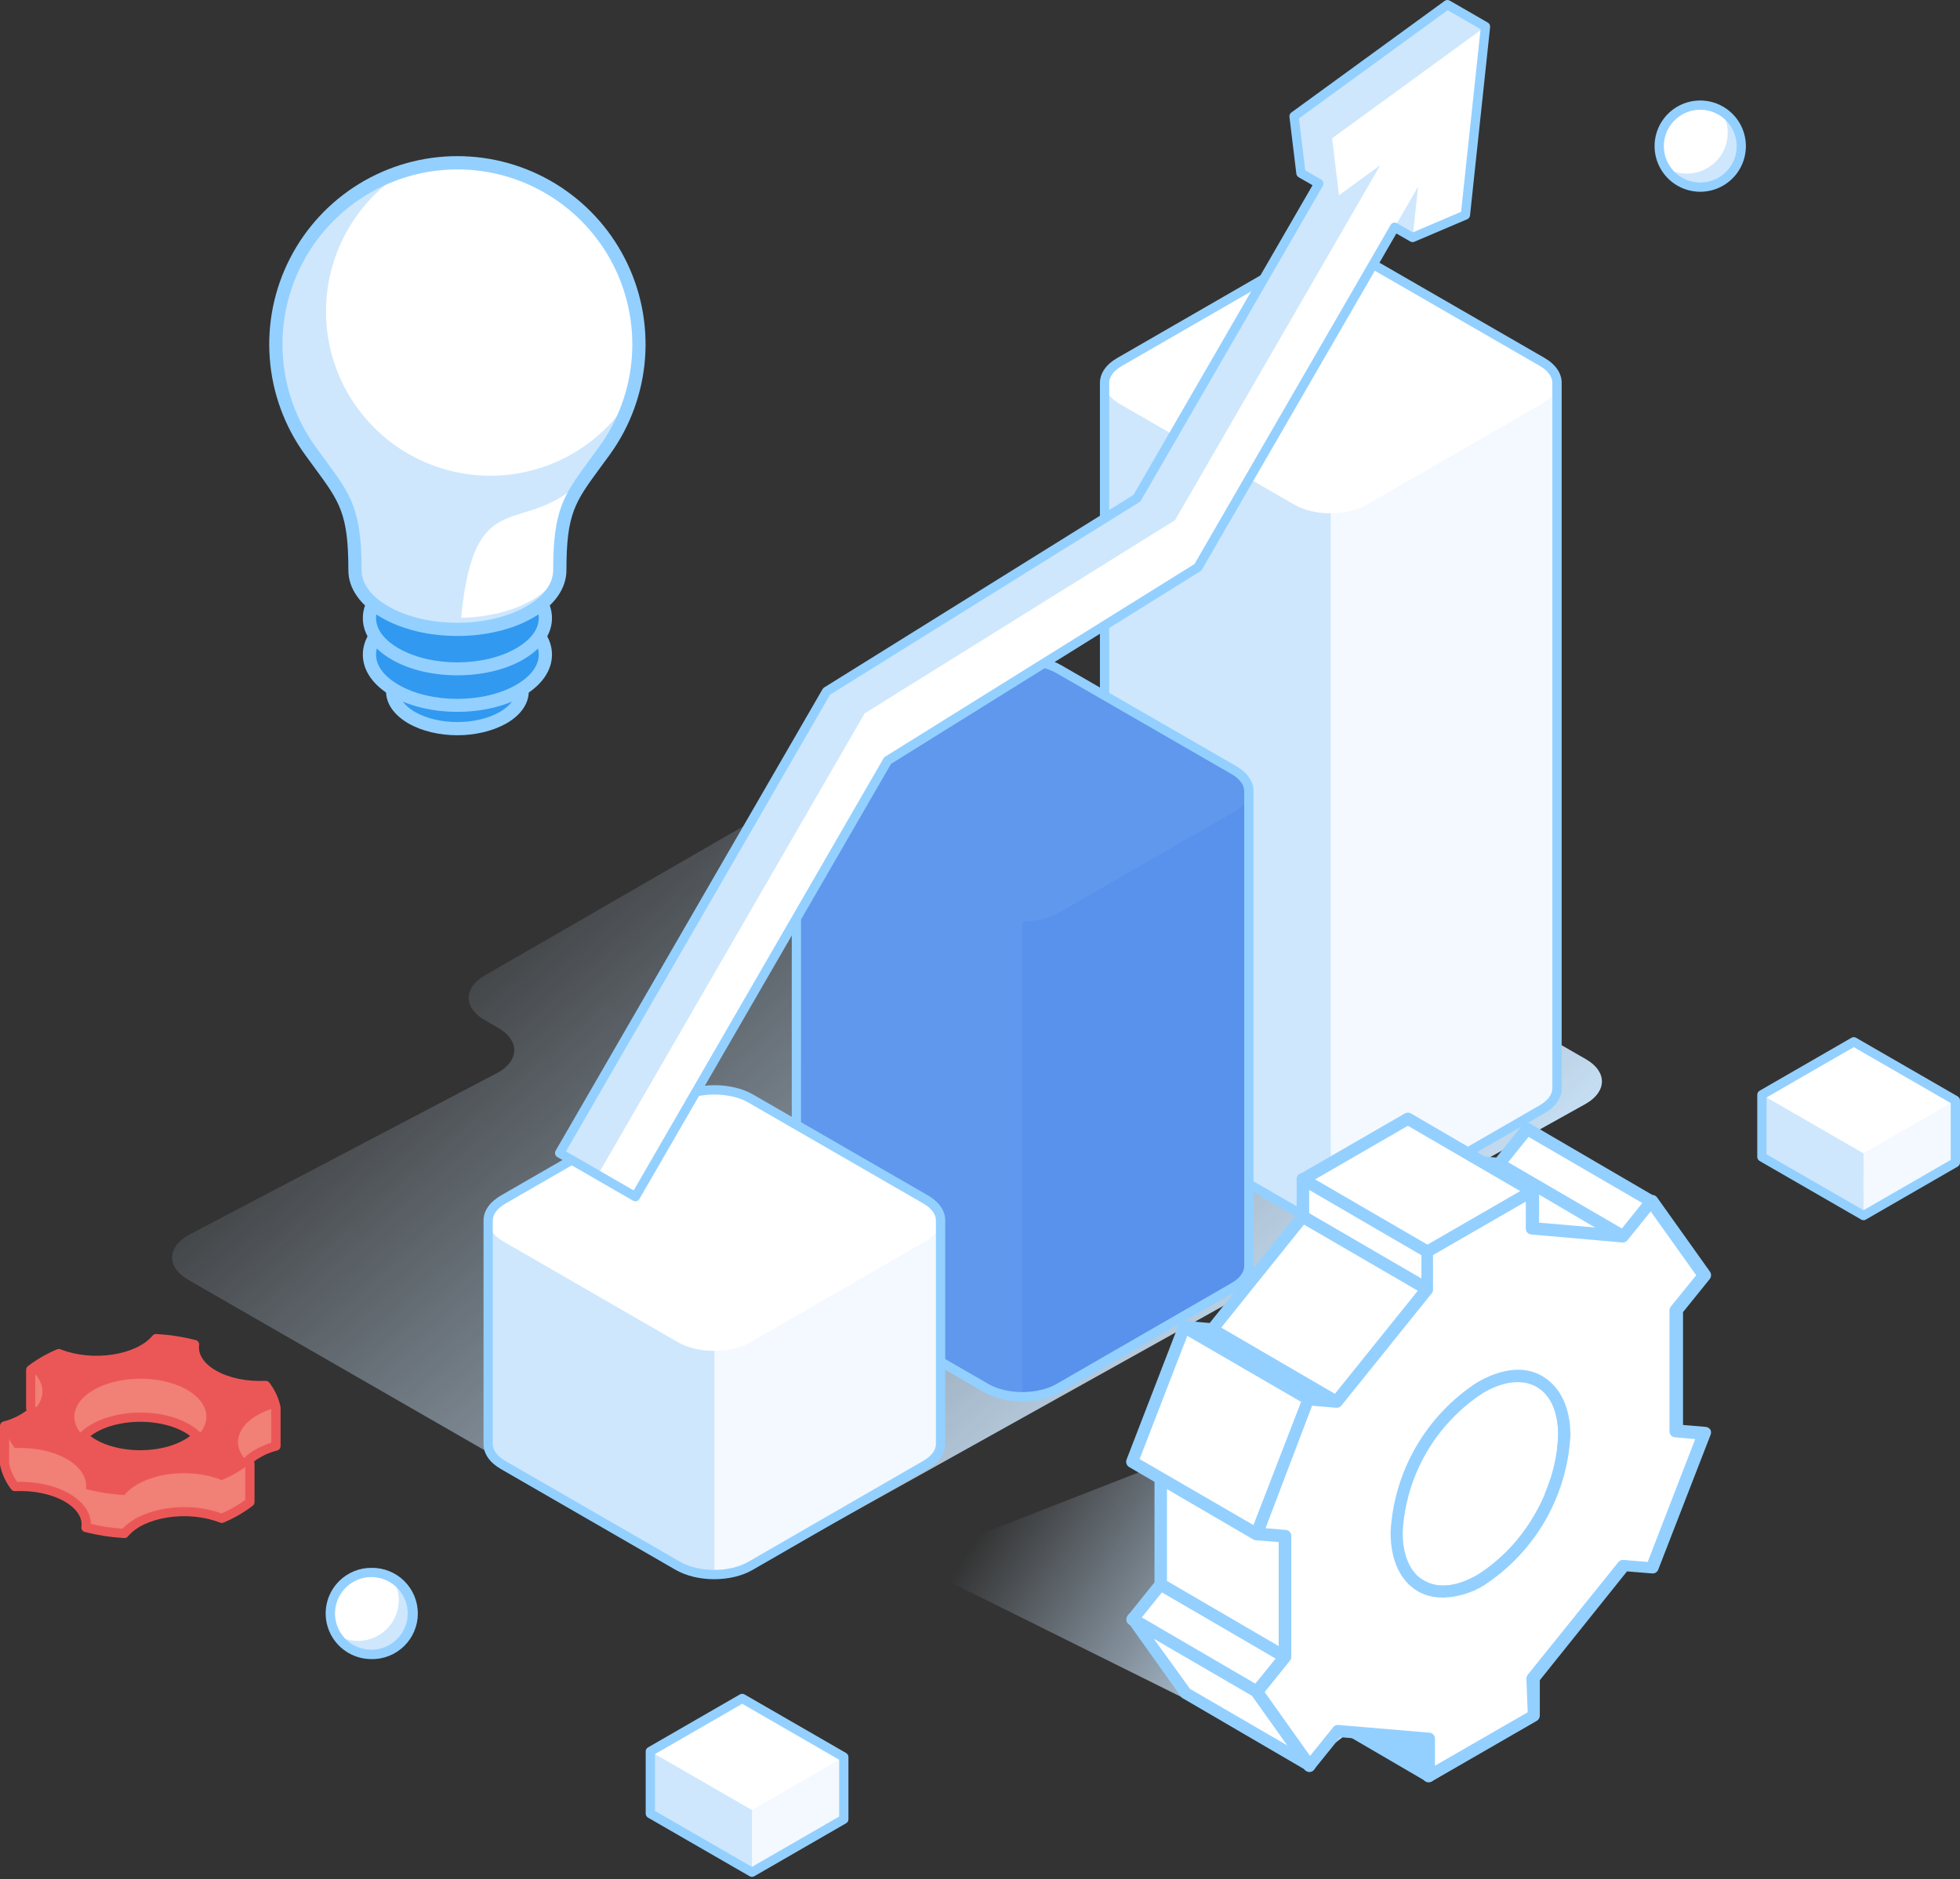 <svg width="364" height="349" viewBox="0 0 364 349" fill="none" xmlns="http://www.w3.org/2000/svg">
<rect x="0" y="0" width="364" height="349" fill="#333333" stroke="none"/>
<path d="M34.941 229.43L92.54 199.182C96.489 196.906 96.491 193.208 92.54 190.926L89.998 189.452C86.049 187.178 86.052 183.485 89.998 181.202L157.234 142.393C161.183 140.116 167.586 140.111 171.524 142.393L174.071 143.872C178.02 146.146 184.418 146.143 188.361 143.872C192.315 141.591 198.71 141.596 202.651 143.872L212.348 149.468L294.546 196.743C298.49 199.021 298.482 202.714 294.546 204.996L141.108 290.549C137.147 292.828 130.757 292.833 126.806 290.549L44.615 243.269L34.915 237.679C30.979 235.407 30.985 231.712 34.941 229.43Z" fill="url(#paint0_linear)"/>
<path d="M205.131 71.12C205.131 69.712 206.07 68.299 207.935 67.226L240.431 48.483C244.158 46.336 250.196 46.33 253.924 48.483L286.376 67.204C288.246 68.296 289.175 69.704 289.161 71.123V202.169C289.161 203.574 288.222 204.974 286.365 206.049L253.869 224.792C250.139 226.945 244.101 226.945 240.379 224.792L207.927 206.065C206.059 204.993 205.131 203.577 205.136 202.161L205.131 71.12Z" fill="white"/>
<path d="M205.166 70.899C205.06 72.378 205.964 73.881 207.924 75.011L240.376 93.732C242.247 94.823 244.691 95.347 247.141 95.339V226.402C244.683 226.402 242.247 225.873 240.376 224.8L207.924 206.074C206.057 205.001 205.128 203.585 205.134 202.169V71.12C205.134 71.046 205.166 70.967 205.166 70.899Z" fill="#CEE7FD"/>
<g opacity="0.5">
<path opacity="0.5" d="M253.866 93.727L286.362 74.984C288.214 73.917 289.142 72.528 289.159 71.12V202.166C289.159 203.572 288.219 204.971 286.362 206.046L253.866 224.79C252.007 225.859 249.574 226.397 247.141 226.399V95.339C249.574 95.337 252.007 94.796 253.866 93.727Z" fill="#CEE7FD"/>
</g>
<path d="M247.113 227.283C244.533 227.283 241.955 226.702 239.948 225.545L207.493 206.819C205.437 205.637 204.295 204.011 204.273 202.234C204.272 202.213 204.272 202.191 204.273 202.169V71.12C204.273 69.324 205.423 67.679 207.506 66.481L240.002 47.738C244.03 45.416 250.335 45.416 254.358 47.738L286.807 66.457C288.902 67.668 290.043 69.33 290.024 71.133V202.147C290.024 203.948 288.877 205.591 286.802 206.786L254.306 225.529C252.282 226.699 249.696 227.283 247.113 227.283ZM205.994 202.109V202.172C205.994 203.331 206.829 204.45 208.353 205.326L240.808 224.045C244.287 226.053 249.953 226.05 253.435 224.045L285.931 205.301C287.452 204.42 288.29 203.304 288.293 202.163V71.123C288.293 69.957 287.474 68.833 285.939 67.949L253.487 49.228C250.008 47.219 244.341 47.219 240.854 49.228L208.367 67.965C206.837 68.844 205.994 69.963 205.994 71.117V202.109Z" fill="#93D0FF"/>
<path d="M147.894 146.946C147.894 145.538 148.831 144.13 150.693 143.053L183.189 124.318C186.917 122.162 192.954 122.157 196.676 124.318L229.134 143.042C231.005 144.133 231.93 145.541 231.922 146.957V235.197C231.922 236.607 230.983 238.01 229.126 239.082L196.63 257.825C192.894 259.973 186.859 259.973 183.137 257.825L150.682 239.104C148.82 238.012 147.892 236.61 147.9 235.194L147.894 146.946Z" fill="#5F98ED"/>
<g style="mix-blend-mode:overlay" opacity="0.3">
<path d="M147.933 146.725C147.826 148.204 148.73 149.705 150.685 150.835L183.14 169.559C185.008 170.65 187.46 171.171 189.904 171.166V259.424C187.446 259.424 185.008 258.897 183.14 257.817L150.685 239.096C148.823 238.004 147.894 236.602 147.903 235.185V146.946C147.908 146.872 147.918 146.798 147.933 146.725Z" fill="#5F98ED"/>
</g>
<path opacity="0.2" d="M196.63 169.553L229.126 150.815C230.975 149.74 231.906 148.36 231.922 146.946V235.185C231.922 236.596 230.983 237.999 229.126 239.071L196.63 257.814C194.768 258.884 192.337 259.424 189.901 259.424V171.166C192.34 171.163 194.77 170.625 196.63 169.553Z" fill="#4279E8"/>
<path d="M189.877 260.3C187.296 260.3 184.718 259.719 182.709 258.562L150.254 239.843C148.222 238.667 147.086 237.063 147.042 235.311C147.04 235.269 147.04 235.227 147.042 235.186V146.946C147.042 145.156 148.195 143.511 150.27 142.308L182.766 123.57C186.791 121.245 193.094 121.24 197.116 123.57L229.574 142.291C231.663 143.5 232.804 145.159 232.791 146.963V235.177C232.791 236.989 231.633 238.632 229.563 239.816L197.067 258.559C195.046 259.719 192.46 260.3 189.877 260.3ZM148.757 235.071C148.761 235.111 148.761 235.151 148.757 235.191C148.757 236.348 149.576 237.469 151.111 238.351L183.572 257.061C187.048 259.064 192.714 259.064 196.204 257.061L228.7 238.318C230.215 237.445 231.057 236.329 231.065 235.175V146.946C231.065 145.784 230.245 144.66 228.708 143.776L196.25 125.052C192.771 123.043 187.108 123.049 183.626 125.052L151.13 143.789C149.609 144.668 148.768 145.787 148.765 146.935L148.757 235.071Z" fill="#93D0FF"/>
<path d="M90.661 226.688C90.661 225.283 91.597 223.875 93.46 222.803L125.956 204.054C129.683 201.907 135.721 201.904 139.445 204.054L171.895 222.778C173.774 223.87 174.697 225.278 174.683 226.694V268.213C174.683 269.616 173.744 271.018 171.881 272.09L139.385 290.836C135.661 292.989 129.628 292.989 125.898 290.836L93.449 272.11C91.578 271.018 90.65 269.613 90.655 268.205L90.661 226.688Z" fill="white"/>
<path d="M90.699 226.468C90.59 227.949 91.493 229.45 93.454 230.577L125.909 249.304C127.774 250.379 130.224 250.914 132.671 250.914V292.441C130.213 292.441 127.774 291.914 125.904 290.839L93.454 272.113C91.584 271.021 90.655 269.616 90.661 268.208V226.689C90.661 226.618 90.696 226.544 90.699 226.468Z" fill="#CEE7FD"/>
<g opacity="0.5">
<path opacity="0.5" d="M139.391 249.298L171.887 230.555C173.746 229.491 174.675 228.099 174.686 226.689V268.208C174.686 269.61 173.746 271.013 171.884 272.085L139.388 290.831C137.534 291.901 135.101 292.438 132.668 292.441V250.914C135.104 250.903 137.537 250.368 139.391 249.298Z" fill="#CEE7FD"/>
</g>
<path d="M132.643 293.32C130.063 293.32 127.485 292.741 125.472 291.584L93.023 272.857C90.936 271.654 89.792 270.001 89.798 268.205V226.689C89.798 224.901 90.947 223.256 93.028 222.05L125.524 203.304C129.552 200.985 135.854 200.979 139.874 203.304L172.326 222.025C174.385 223.212 175.524 224.839 175.543 226.615C175.544 226.64 175.544 226.664 175.543 226.689V268.183C175.543 269.995 174.388 271.635 172.313 272.822L139.817 291.568C137.812 292.738 135.226 293.32 132.643 293.32ZM132.706 203.293C130.415 203.293 128.124 203.795 126.379 204.799L93.883 223.548C92.354 224.427 91.513 225.543 91.513 226.689V268.208C91.513 269.365 92.348 270.484 93.877 271.365L126.324 290.092C129.809 292.097 135.475 292.094 138.954 290.092L171.45 271.346C172.971 270.467 173.812 269.354 173.817 268.208V226.773C173.817 226.746 173.817 226.719 173.817 226.691C173.817 225.534 172.998 224.41 171.461 223.529L139.011 204.805C137.272 203.792 134.989 203.307 132.706 203.307V203.293Z" fill="#93D0FF"/>
<path d="M117.998 222.271L164.836 141.265L222.474 105.364L259.006 42.191L262.337 44.109L272.146 39.929L275.876 4.95L268.806 0.871L240.325 21.598L241.608 32.171L244.937 34.087L211.149 92.523L153.509 128.422L103.932 214.159L117.998 222.271Z" fill="white"/>
<path d="M111.016 218.235L103.946 214.159L153.522 128.422L211.149 92.523L244.937 34.087L241.608 32.176L240.325 21.603L268.806 0.865L275.876 4.944L247.392 25.682L248.675 36.256L256.343 30.673L218.216 96.616L160.576 132.501L111.016 218.235ZM222.487 105.364L259.019 42.191L262.351 44.101L263.353 34.687L222.487 105.364Z" fill="#CEE7FD"/>
<path d="M117.998 223.133C117.847 223.133 117.699 223.092 117.569 223.016L103.501 214.906C103.303 214.791 103.159 214.603 103.099 214.382C103.07 214.273 103.062 214.16 103.077 214.048C103.092 213.936 103.129 213.828 103.187 213.73L152.761 127.996C152.833 127.874 152.933 127.772 153.053 127.696L210.51 91.912L243.76 34.403L241.177 32.916C241.061 32.849 240.962 32.757 240.888 32.646C240.814 32.534 240.767 32.407 240.751 32.275L239.47 21.701C239.452 21.549 239.474 21.395 239.535 21.255C239.596 21.114 239.693 20.992 239.817 20.902L268.298 0.164C268.434 0.066 268.594 0.01 268.761 0.001C268.928 -0.008 269.093 0.032 269.238 0.115L276.308 4.194C276.452 4.277 276.569 4.4 276.645 4.548C276.72 4.697 276.751 4.864 276.734 5.029L273.004 40.019C272.987 40.171 272.931 40.316 272.839 40.44C272.748 40.563 272.626 40.66 272.485 40.72L262.676 44.9C262.553 44.953 262.42 44.976 262.287 44.968C262.153 44.96 262.024 44.921 261.909 44.854L259.323 43.367L223.219 105.796C223.148 105.918 223.047 106.021 222.927 106.096L165.475 141.882L118.746 222.702C118.67 222.833 118.561 222.942 118.43 223.017C118.299 223.093 118.15 223.133 117.998 223.133ZM105.109 213.856L117.684 221.106L164.09 140.845C164.16 140.723 164.26 140.619 164.38 140.545L221.835 104.759L258.26 41.77C258.374 41.573 258.562 41.43 258.782 41.371C259.003 41.312 259.237 41.343 259.434 41.457L262.395 43.159L271.343 39.339L274.962 5.422L268.853 1.897L241.234 21.996L242.403 31.639L245.36 33.342C245.558 33.457 245.702 33.645 245.762 33.865C245.791 33.975 245.798 34.088 245.783 34.2C245.768 34.312 245.731 34.42 245.674 34.518L211.895 92.954C211.824 93.076 211.725 93.18 211.605 93.255L154.145 129.038L105.109 213.856Z" fill="#93D0FF"/>
<path d="M51.245 261.466C50.926 259.967 50.273 258.558 49.334 257.346C45.868 257.51 42.316 256.83 39.67 255.308C37.023 253.785 35.847 251.73 36.12 249.736C34.997 249.463 33.845 249.19 32.63 249.021C31.415 248.852 30.188 248.712 28.979 248.633C27.488 250.442 24.686 251.878 21.06 252.453C17.433 253.029 13.774 252.573 10.918 251.438C9.053 252.213 7.295 253.222 5.685 254.44V261.584C5.863 261.731 6.013 261.881 6.169 262.036C4.902 263.281 3.034 264.258 0.838 264.861V272.004C1.162 273.501 1.815 274.906 2.75 276.119C6.212 275.958 9.771 276.635 12.422 278.16C15.074 279.685 16.245 281.735 15.956 283.732C17.084 284.005 18.239 284.259 19.454 284.447C20.669 284.635 21.887 284.75 23.099 284.834C24.59 283.023 27.387 281.59 31.019 281.028C34.651 280.466 38.304 280.905 41.163 282.043C43.028 281.267 44.787 280.259 46.398 279.041V271.898C46.223 271.75 46.068 271.595 45.915 271.445C47.179 270.201 49.047 269.226 51.24 268.623L51.245 261.466ZM15.473 266.743C18.203 264.056 23.766 262.629 29.224 263.469C32.46 263.968 35.046 265.172 36.617 266.719C33.886 269.409 28.321 270.834 22.867 269.993C19.637 269.48 17.056 268.288 15.483 266.732L15.473 266.743Z" fill="#EB5757"/>
<path opacity="0.3" d="M32.567 269.128C34.076 268.619 35.46 267.795 36.627 266.711C35.057 265.164 32.471 263.96 29.235 263.461C23.774 262.618 18.203 264.045 15.483 266.735C16.135 267.359 16.87 267.889 17.668 268.31C14.489 266.582 13.026 263.944 14.227 261.324C15.983 257.553 22.706 255.321 29.246 256.32C35.786 257.319 39.664 261.204 37.908 264.978C37.059 266.771 35.093 268.214 32.567 269.128ZM31.024 273.868C27.406 274.43 24.609 275.865 23.105 277.688C21.892 277.603 20.677 277.489 19.459 277.301C18.241 277.112 17.089 276.859 15.961 276.58C16.234 274.583 15.071 272.539 12.428 271.011C9.784 269.483 6.218 268.806 2.755 268.967C1.82 267.756 1.167 266.351 0.844 264.855V271.999C1.167 273.495 1.82 274.901 2.755 276.114C6.218 275.953 9.776 276.629 12.428 278.155C15.079 279.68 16.251 281.729 15.961 283.727C17.089 283.999 18.244 284.253 19.459 284.441C20.674 284.63 21.892 284.744 23.105 284.829C24.596 283.017 27.392 281.585 31.024 281.022C34.656 280.46 38.31 280.9 41.169 282.038C43.033 281.262 44.792 280.253 46.404 279.036V271.892C44.792 273.113 43.033 274.127 41.169 274.91C38.31 273.745 34.645 273.306 31.024 273.868ZM51.231 261.455C48.094 262.312 45.595 263.911 44.623 266.018C43.651 268.124 44.41 270.22 46.39 271.871C46.215 271.723 46.059 271.568 45.907 271.418C47.171 270.173 49.039 269.199 51.231 268.596V261.455ZM7.458 260.279C8.43 258.192 7.671 256.077 5.696 254.426V261.57C5.874 261.717 6.024 261.867 6.18 262.023C6.711 261.523 7.148 260.933 7.471 260.279H7.458Z" fill="#FFDFC0"/>
<path d="M23.119 285.681H23.061C21.625 285.582 20.442 285.457 19.339 285.285C18.236 285.113 17.078 284.878 15.767 284.554C15.561 284.502 15.38 284.376 15.261 284.2C15.142 284.024 15.093 283.809 15.123 283.599C15.363 281.89 14.23 280.174 12.01 278.892C9.607 277.508 6.251 276.802 2.81 276.965C2.67 276.971 2.53 276.943 2.403 276.883C2.276 276.823 2.166 276.733 2.081 276.621C1.069 275.306 0.365 273.782 0.019 272.16C0.006 272.105 -0.001 272.048 3.32252e-05 271.991V264.847C0.002 264.661 0.065 264.48 0.18 264.332C0.294 264.184 0.453 264.078 0.634 264.029C2.193 263.636 3.659 262.94 4.948 261.979C4.884 261.856 4.85 261.72 4.85 261.581V254.427C4.849 254.295 4.879 254.166 4.937 254.048C4.995 253.93 5.079 253.827 5.183 253.747C6.849 252.48 8.669 251.43 10.601 250.623C10.812 250.537 11.048 250.537 11.259 250.623C14.096 251.752 17.627 252.104 20.95 251.589C24.227 251.081 26.909 249.804 28.323 248.085C28.411 247.981 28.522 247.898 28.647 247.844C28.772 247.79 28.908 247.766 29.044 247.774C30.429 247.867 31.649 247.995 32.772 248.17C33.894 248.344 35.06 248.579 36.341 248.901C36.547 248.953 36.727 249.08 36.845 249.257C36.964 249.434 37.013 249.648 36.983 249.859C36.739 251.564 37.878 253.28 40.101 254.563C42.507 255.949 45.855 256.648 49.293 256.473C49.434 256.464 49.575 256.491 49.703 256.551C49.831 256.611 49.941 256.703 50.025 256.817C51.04 258.132 51.746 259.659 52.092 261.284C52.103 261.339 52.108 261.396 52.108 261.453V268.594C52.106 268.78 52.043 268.961 51.928 269.109C51.814 269.257 51.655 269.363 51.475 269.412C49.918 269.805 48.454 270.499 47.166 271.456C47.232 271.579 47.266 271.717 47.267 271.857V279.001C47.266 279.132 47.236 279.262 47.178 279.38C47.12 279.498 47.035 279.6 46.931 279.68C45.262 280.947 43.44 281.998 41.507 282.807C41.297 282.894 41.06 282.894 40.849 282.807C38.012 281.678 34.481 281.326 31.158 281.844C27.881 282.352 25.199 283.629 23.785 285.345C23.706 285.447 23.605 285.53 23.49 285.588C23.375 285.647 23.248 285.678 23.119 285.681ZM16.879 283.05C17.851 283.277 18.73 283.449 19.61 283.596C20.552 283.741 21.562 283.852 22.758 283.942C24.489 282.079 27.422 280.714 30.898 280.174C34.375 279.634 38.099 279.972 41.152 281.11C42.705 280.434 44.179 279.592 45.549 278.597V272.264L45.374 272.095L45.322 272.043C45.237 271.964 45.169 271.869 45.123 271.764C45.076 271.658 45.051 271.544 45.049 271.429C45.049 271.315 45.072 271.202 45.116 271.096C45.16 270.991 45.225 270.895 45.306 270.815C46.543 269.598 48.288 268.632 50.377 267.963V261.554C50.109 260.356 49.606 259.224 48.897 258.222C45.3 258.32 41.797 257.535 39.233 256.056C36.669 254.577 35.251 252.555 35.218 250.402C34.26 250.178 33.367 250.003 32.488 249.872C31.529 249.722 30.491 249.6 29.334 249.523C27.6 251.387 24.667 252.751 21.193 253.291C17.72 253.832 13.992 253.491 10.939 252.353C9.39 253.029 7.918 253.872 6.551 254.866V261.194L6.775 261.415C6.937 261.578 7.029 261.799 7.029 262.029C7.029 262.259 6.937 262.479 6.775 262.643C5.535 263.86 3.79 264.842 1.701 265.497V271.906C1.969 273.103 2.471 274.234 3.179 275.235C6.778 275.145 10.278 275.926 12.851 277.418C15.423 278.911 16.846 280.9 16.879 283.05ZM25.997 271.08C24.908 271.081 23.821 270.999 22.744 270.834C19.443 270.324 16.649 269.085 14.88 267.347C14.799 267.267 14.735 267.171 14.691 267.066C14.647 266.961 14.624 266.848 14.624 266.734C14.624 266.62 14.647 266.507 14.691 266.402C14.735 266.297 14.799 266.202 14.88 266.122C17.84 263.194 23.799 261.756 29.369 262.613C32.673 263.12 35.467 264.356 37.234 266.097C37.315 266.177 37.38 266.272 37.425 266.377C37.469 266.482 37.492 266.595 37.492 266.71C37.492 266.824 37.469 266.937 37.425 267.042C37.38 267.147 37.315 267.242 37.234 267.322C34.844 269.685 30.505 271.08 25.997 271.08ZM16.794 266.733C18.315 267.901 20.481 268.741 23.009 269.131C27.652 269.849 32.534 268.858 35.317 266.711C33.798 265.543 31.633 264.703 29.104 264.312C24.459 263.595 19.577 264.583 16.794 266.733Z" fill="#EB5757"/>
<path d="M344.271 193.5L363.14 204.385V215.935L346.084 225.777L327.212 214.89V203.34L344.271 193.5Z" fill="white"/>
<path d="M346.084 225.777L327.212 214.89V203.339L346.081 214.227L346.084 225.777Z" fill="#CEE7FD"/>
<g opacity="0.5">
<path opacity="0.5" d="M363.14 215.935L346.084 225.777L346.081 214.227L363.14 204.385V215.935Z" fill="#CEE7FD"/>
</g>
<path d="M346.084 226.639C345.932 226.64 345.783 226.599 345.652 226.522L326.78 215.635C326.649 215.559 326.541 215.45 326.466 215.32C326.391 215.189 326.351 215.041 326.351 214.89V203.339C326.351 203.188 326.391 203.04 326.466 202.909C326.541 202.778 326.65 202.668 326.78 202.592L343.839 192.755C343.97 192.678 344.119 192.638 344.27 192.638C344.422 192.638 344.571 192.678 344.702 192.755L363.571 203.64C363.702 203.715 363.81 203.824 363.886 203.955C363.961 204.085 364 204.234 364 204.384V215.935C364 216.086 363.96 216.235 363.885 216.365C363.809 216.496 363.7 216.605 363.569 216.68L346.51 226.522C346.381 226.599 346.234 226.64 346.084 226.639ZM328.061 214.393L346.084 224.784L362.28 215.438V204.881L344.273 194.493L328.077 203.836L328.061 214.393Z" fill="#93D0FF"/>
<path d="M137.837 315.468L156.707 326.35V337.903L139.648 347.746L120.778 336.855V325.305L137.837 315.468Z" fill="white"/>
<path d="M139.648 347.745L120.778 336.855V325.305L139.648 336.195V347.745Z" fill="#CEE7FD"/>
<g opacity="0.5">
<path opacity="0.5" d="M156.707 337.903L139.648 347.745V336.195L156.707 326.35V337.903Z" fill="#CEE7FD"/>
</g>
<path d="M139.647 348.605C139.496 348.605 139.347 348.565 139.216 348.49L120.347 337.603C120.215 337.527 120.107 337.418 120.031 337.287C119.955 337.156 119.915 337.007 119.915 336.855V325.305C119.915 325.154 119.955 325.005 120.03 324.874C120.106 324.744 120.215 324.635 120.347 324.56L137.405 314.721C137.537 314.645 137.686 314.606 137.837 314.606C137.988 314.606 138.137 314.645 138.268 314.721L157.138 325.605C157.268 325.681 157.376 325.79 157.451 325.921C157.526 326.051 157.566 326.199 157.566 326.35V337.903C157.566 338.054 157.526 338.202 157.451 338.333C157.376 338.463 157.268 338.572 157.138 338.648L140.079 348.49C139.948 348.566 139.799 348.605 139.647 348.605ZM121.638 336.359L139.647 346.749L155.843 337.404V326.849L137.837 316.461L121.638 325.802V336.359Z" fill="#93D0FF"/>
<path d="M63.561 294.299C64.626 293.234 65.984 292.508 67.463 292.214C68.941 291.92 70.474 292.07 71.867 292.646C73.26 293.223 74.45 294.199 75.288 295.451C76.126 296.704 76.573 298.176 76.573 299.683C76.573 301.189 76.126 302.662 75.288 303.914C74.45 305.167 73.26 306.143 71.867 306.719C70.474 307.295 68.941 307.446 67.463 307.152C65.984 306.858 64.626 306.132 63.561 305.066C62.852 304.36 62.29 303.521 61.906 302.597C61.523 301.673 61.325 300.683 61.325 299.683C61.325 298.683 61.523 297.692 61.906 296.769C62.29 295.845 62.852 295.006 63.561 294.299Z" fill="white"/>
<path d="M71.832 302.564C73.041 301.354 73.807 299.772 74.005 298.074C74.203 296.376 73.823 294.66 72.924 293.205C73.439 293.51 73.913 293.877 74.339 294.296C75.11 295.054 75.712 295.967 76.103 296.975C76.493 297.983 76.665 299.062 76.606 300.141C76.547 301.22 76.259 302.275 75.761 303.234C75.262 304.193 74.565 305.036 73.716 305.705C72.866 306.374 71.884 306.855 70.834 307.115C69.784 307.375 68.691 307.409 67.627 307.215C66.563 307.02 65.553 306.601 64.663 305.986C63.774 305.371 63.026 304.574 62.468 303.647C63.924 304.545 65.639 304.926 67.338 304.729C69.037 304.533 70.62 303.77 71.832 302.564Z" fill="#CEE7FD"/>
<path d="M68.962 308.158C67.285 308.158 65.647 307.661 64.252 306.73C62.858 305.8 61.771 304.478 61.129 302.93C60.486 301.383 60.316 299.68 60.641 298.037C60.966 296.393 61.771 294.883 62.954 293.696C63.741 292.905 64.677 292.277 65.709 291.851C66.74 291.424 67.846 291.206 68.962 291.21C70.089 291.19 71.208 291.394 72.255 291.811C73.302 292.228 74.255 292.849 75.06 293.639C75.864 294.428 76.502 295.369 76.938 296.407C77.374 297.446 77.599 298.561 77.599 299.687C77.599 300.813 77.374 301.928 76.938 302.966C76.502 304.005 75.864 304.946 75.06 305.735C74.255 306.524 73.302 307.146 72.255 307.562C71.208 307.979 70.089 308.184 68.962 308.164V308.158ZM68.962 292.927C68.074 292.924 67.195 293.098 66.375 293.438C65.555 293.778 64.811 294.278 64.186 294.908C63.083 296.012 62.398 297.464 62.246 299.017C62.094 300.57 62.486 302.128 63.355 303.424C64.224 304.721 65.515 305.676 67.01 306.128C68.504 306.58 70.109 306.5 71.551 305.902C72.993 305.304 74.184 304.225 74.919 302.849C75.655 301.473 75.89 299.884 75.585 298.354C75.28 296.824 74.454 295.447 73.246 294.457C72.039 293.468 70.526 292.927 68.965 292.927H68.962Z" fill="#93D0FF"/>
<path d="M310.36 21.756C311.426 20.69 312.784 19.964 314.262 19.67C315.741 19.376 317.274 19.527 318.666 20.103C320.059 20.679 321.25 21.655 322.088 22.908C322.925 24.16 323.372 25.633 323.372 27.139C323.372 28.646 322.925 30.118 322.088 31.371C321.25 32.623 320.059 33.599 318.666 34.176C317.274 34.752 315.741 34.903 314.262 34.608C312.784 34.314 311.426 33.588 310.36 32.523C308.932 31.095 308.129 29.158 308.129 27.139C308.129 25.12 308.932 23.184 310.36 21.756Z" fill="white"/>
<path d="M318.642 30.021C319.852 28.811 320.617 27.23 320.815 25.532C321.013 23.834 320.633 22.119 319.735 20.664C320.649 21.227 321.434 21.978 322.038 22.866C322.642 23.754 323.051 24.759 323.238 25.816C323.425 26.874 323.386 27.958 323.123 28.999C322.861 30.04 322.381 31.014 321.715 31.856C321.049 32.699 320.212 33.391 319.259 33.887C318.307 34.383 317.26 34.672 316.187 34.735C315.115 34.798 314.041 34.634 313.037 34.252C312.032 33.871 311.12 33.282 310.36 32.523C309.943 32.095 309.577 31.621 309.268 31.11C310.725 32.009 312.443 32.39 314.144 32.193C315.846 31.995 317.43 31.23 318.642 30.021Z" fill="#CEE7FD"/>
<path d="M315.759 35.617C314.082 35.617 312.443 35.12 311.049 34.19C309.655 33.259 308.568 31.937 307.925 30.39C307.283 28.842 307.113 27.14 307.438 25.496C307.763 23.853 308.568 22.342 309.751 21.155C310.737 20.169 311.95 19.44 313.285 19.034C314.619 18.628 316.034 18.558 317.402 18.828C318.771 19.099 320.051 19.703 321.13 20.586C322.209 21.47 323.054 22.605 323.588 23.893C324.123 25.18 324.332 26.58 324.196 27.967C324.06 29.354 323.584 30.687 322.81 31.846C322.036 33.006 320.987 33.957 319.757 34.614C318.527 35.272 317.154 35.617 315.759 35.617ZM315.759 20.386C314.871 20.383 313.991 20.556 313.171 20.896C312.35 21.235 311.606 21.735 310.98 22.364C309.873 23.47 309.184 24.924 309.03 26.481C308.876 28.037 309.267 29.598 310.137 30.899C311.006 32.199 312.299 33.158 313.797 33.612C315.294 34.066 316.903 33.988 318.349 33.39C319.795 32.791 320.989 31.711 321.727 30.332C322.464 28.953 322.701 27.36 322.396 25.827C322.091 24.293 321.262 22.912 320.053 21.92C318.843 20.928 317.327 20.386 315.762 20.386H315.759Z" fill="#93D0FF"/>
<path d="M264.442 305.652C264.442 305.652 257.644 318.179 243.111 326.983L168.885 290.101L214.669 272.232L264.442 305.652Z" fill="url(#paint1_linear)"/>
<path d="M265.348 322.906L242.259 309.498L242.282 316.46L265.37 329.891L265.348 322.906Z" fill="#93D0FF"/>
<path d="M265.37 331.014C265.569 331.018 265.764 330.964 265.932 330.857C266.101 330.759 266.242 330.618 266.341 330.449C266.439 330.28 266.492 330.087 266.493 329.891V322.906C266.492 322.71 266.439 322.518 266.341 322.349C266.242 322.179 266.101 322.039 265.932 321.941L242.843 308.465C242.672 308.366 242.479 308.314 242.281 308.314C242.084 308.314 241.891 308.366 241.72 308.465C241.547 308.559 241.403 308.699 241.304 308.869C241.205 309.04 241.155 309.234 241.159 309.431V316.393C241.156 316.593 241.206 316.79 241.305 316.963C241.404 317.137 241.547 317.281 241.72 317.381L264.809 330.857C264.976 330.964 265.172 331.018 265.37 331.014ZM264.225 323.558V328.05L243.404 315.787V311.407L264.225 323.558Z" fill="#93D0FF"/>
<path d="M251.917 280.031C252.504 279.693 253.074 279.326 253.624 278.93L254.163 278.526C254.552 278.254 254.927 277.961 255.286 277.65C255.499 277.483 255.701 277.303 255.892 277.111C256.229 276.842 256.566 276.527 256.88 276.235L257.509 275.606C257.801 275.292 258.115 274.977 258.407 274.641L258.969 274.012C259.418 273.495 259.845 272.956 260.272 272.395L260.541 272.058C261.035 271.384 261.529 270.688 261.979 269.969L262.315 269.407C262.675 268.846 262.989 268.307 263.304 267.745L263.663 267.072C264 266.398 264.337 265.747 264.629 265.073L264.786 264.781C265.145 263.927 265.482 263.051 265.797 262.198L265.999 261.569C266.268 260.716 266.515 259.885 266.718 259.054C266.708 259.009 266.708 258.963 266.718 258.919C266.92 258.043 267.054 257.189 267.167 256.336C267.167 256.111 267.167 255.909 267.167 255.707C267.262 254.857 267.315 254.002 267.324 253.147C267.324 248.228 265.572 244.769 262.832 243.152L285.921 256.628C288.728 258.267 290.412 261.726 290.412 266.622C290.405 267.478 290.352 268.333 290.255 269.183C290.266 269.392 290.266 269.602 290.255 269.812C290.149 270.68 289.999 271.542 289.806 272.395C289.806 272.395 289.806 272.507 289.806 272.552C289.604 273.383 289.357 274.214 289.087 275.045L288.885 275.674C288.571 276.55 288.234 277.403 287.875 278.257L287.74 278.526C287.448 279.177 287.133 279.851 286.774 280.503C286.774 280.727 286.549 280.952 286.415 281.176C286.1 281.738 285.786 282.299 285.449 282.838L285.09 283.422C284.64 284.119 284.146 284.815 283.652 285.489L283.383 285.848C282.956 286.409 282.529 286.948 282.08 287.465L281.855 287.735L281.518 288.094L280.62 289.037L279.991 289.666L279.025 290.564L278.397 291.104C278.037 291.418 277.655 291.687 277.274 291.979L276.735 292.384C276.173 292.765 275.612 293.147 275.028 293.484C270.693 295.977 266.785 296.202 263.955 294.562L240.866 281.086C243.674 282.771 247.582 282.524 251.917 280.031Z" fill="white"/>
<path d="M268.02 296.718C270.688 296.64 273.29 295.866 275.567 294.472C276.173 294.113 276.779 293.731 277.363 293.327L277.925 292.9L279.093 292.002L279.609 291.53L280.777 290.452L281.406 289.801C281.743 289.486 282.035 289.149 282.349 288.813L282.686 288.453L282.844 288.274C283.383 287.622 283.832 287.083 284.281 286.499L284.55 286.14C285.067 285.444 285.561 284.725 286.033 284.006L286.28 283.602C286.752 282.838 287.088 282.277 287.403 281.693L287.785 280.997C288.122 280.323 288.458 279.649 288.773 278.953L288.908 278.683C289.312 277.762 289.649 276.887 289.963 275.988L290.165 275.382C290.457 274.461 290.727 273.607 290.929 272.731C291.153 271.798 291.325 270.854 291.446 269.902V269.25C291.56 268.356 291.62 267.456 291.625 266.555C291.625 261.389 289.784 257.571 286.527 255.595L263.416 242.119C263.163 242.004 262.876 241.988 262.611 242.073C262.346 242.158 262.122 242.337 261.983 242.578C261.843 242.818 261.797 243.102 261.855 243.374C261.912 243.646 262.068 243.887 262.293 244.05C264.853 245.533 266.268 248.745 266.291 253.034C266.283 253.845 266.231 254.655 266.134 255.46V256.066C266.134 256.897 265.886 257.706 265.684 258.559C265.482 259.413 265.213 260.289 264.943 261.097L264.741 261.726C264.449 262.557 264.135 263.388 263.775 264.197L264.651 264.96L263.64 264.489C263.349 265.14 263.034 265.791 262.697 266.42L262.383 266.982C262.046 267.633 261.731 268.172 261.395 268.711L261.058 269.25C260.608 269.946 260.159 270.62 259.665 271.272L259.396 271.608C258.991 272.147 258.565 272.664 258.138 273.181L257.599 273.787L256.723 274.708L256.117 275.314L255.173 276.168L254.589 276.684L253.511 277.515L253.017 277.897C252.49 278.278 251.942 278.63 251.378 278.953C247.559 281.199 244.011 281.558 241.428 280.031C241.3 279.957 241.158 279.909 241.011 279.89C240.864 279.871 240.715 279.881 240.573 279.92C240.43 279.959 240.296 280.025 240.179 280.115C240.061 280.206 239.963 280.318 239.889 280.446C239.816 280.575 239.768 280.716 239.749 280.863C239.73 281.01 239.74 281.159 239.779 281.302C239.817 281.445 239.883 281.578 239.974 281.696C240.064 281.813 240.177 281.911 240.305 281.985L263.393 295.461C264.796 296.284 266.393 296.718 268.02 296.718ZM286.707 278.032C286.415 278.683 286.1 279.335 285.763 279.963L285.404 280.615C285.119 281.154 284.805 281.693 284.461 282.232L284.124 282.793C283.675 283.467 283.225 284.141 282.731 284.792L282.462 285.129C282.057 285.691 281.631 286.207 281.204 286.701L281.047 286.881L280.822 287.128L280.665 287.308L279.789 288.251L279.183 288.835L278.262 289.689L277.655 290.228L276.577 291.059L276.083 291.44C275.544 291.8 275.005 292.159 274.444 292.474C270.625 294.719 267.077 295.079 264.494 293.574L246.526 283.175C248.608 282.815 250.599 282.052 252.388 280.929C253.01 280.585 253.61 280.202 254.185 279.784L254.544 279.514L254.746 279.357L255.914 278.459L256.408 278.009C256.903 277.605 257.239 277.291 257.576 276.976L258.205 276.325L259.149 275.337L259.71 274.685C260.182 274.146 260.631 273.585 261.08 273.023L261.35 272.664C261.859 271.975 262.353 271.227 262.832 270.418L263.191 269.834C263.551 269.273 263.888 268.689 264.202 268.127L264.561 267.431C264.921 266.757 265.258 266.061 265.572 265.387L264.696 264.624L265.707 265.073C266.111 264.197 266.448 263.298 266.762 262.4L266.92 261.906C267.256 260.895 267.504 260.019 267.728 259.166C267.952 258.225 268.124 257.273 268.245 256.313V255.662C268.36 254.776 268.42 253.883 268.424 252.989C268.447 250.944 268.097 248.912 267.391 246.993L285.359 257.392C287.919 258.874 289.334 262.086 289.357 266.375C289.348 267.186 289.295 267.996 289.2 268.801V269.407C289.091 270.238 288.942 271.063 288.75 271.878C288.526 272.821 288.279 273.63 288.032 274.416L287.807 275.045C287.515 275.876 287.201 276.707 286.841 277.538L287.717 278.301L286.707 278.032Z" fill="#93D0FF"/>
<path d="M306.696 223.141L283.607 209.71L278.374 216.223L301.463 229.654L306.696 223.141Z" fill="white"/>
<path d="M301.462 230.777C301.631 230.774 301.797 230.735 301.948 230.661C302.099 230.587 302.233 230.481 302.338 230.35L307.572 223.837C307.673 223.713 307.746 223.568 307.785 223.413C307.824 223.257 307.828 223.095 307.796 222.938C307.774 222.777 307.714 222.623 307.62 222.49C307.526 222.358 307.402 222.249 307.257 222.175L284.169 208.699C283.935 208.569 283.664 208.525 283.401 208.574C283.139 208.624 282.902 208.763 282.731 208.968L277.498 215.482C277.396 215.605 277.323 215.75 277.284 215.906C277.246 216.061 277.242 216.223 277.273 216.38C277.3 216.54 277.363 216.691 277.456 216.823C277.549 216.956 277.671 217.065 277.812 217.144L300.901 230.62C301.07 230.724 301.264 230.778 301.462 230.777ZM305.011 223.455L301.193 228.194L280.058 215.908L283.877 211.169L305.011 223.455Z" fill="#93D0FF"/>
<path d="M301.463 229.654L278.374 216.223L261.484 214.763L284.573 228.194L301.463 229.654Z" fill="white"/>
<path d="M301.463 230.777C301.703 230.778 301.937 230.703 302.131 230.561C302.325 230.42 302.469 230.22 302.541 229.991C302.619 229.747 302.611 229.484 302.517 229.246C302.422 229.009 302.248 228.811 302.024 228.688L278.936 215.212C278.793 215.124 278.631 215.07 278.464 215.055L261.597 213.595C261.343 213.581 261.092 213.651 260.881 213.792C260.67 213.934 260.512 214.141 260.429 214.381C260.348 214.622 260.354 214.883 260.444 215.121C260.534 215.358 260.703 215.557 260.923 215.684L284.012 229.16C284.154 229.245 284.317 229.292 284.483 229.294L301.373 230.777H301.463ZM278.037 217.301L296.566 228.194L284.932 227.183L266.403 216.403L278.037 217.301Z" fill="#93D0FF"/>
<path d="M238.665 307.701L215.577 294.293L210.344 300.806L233.432 314.214L238.665 307.701Z" fill="white"/>
<path d="M233.432 315.337C233.599 315.339 233.764 315.304 233.916 315.234C234.067 315.164 234.201 315.061 234.308 314.933L239.541 308.42C239.644 308.292 239.717 308.143 239.755 307.984C239.794 307.825 239.798 307.66 239.766 307.499C239.727 307.347 239.654 307.205 239.553 307.085C239.452 306.964 239.325 306.868 239.182 306.803L216.093 293.327C215.861 293.193 215.588 293.146 215.325 293.196C215.061 293.245 214.824 293.387 214.656 293.596L209.423 300.11C209.321 300.233 209.248 300.378 209.209 300.534C209.17 300.689 209.167 300.851 209.198 301.008C209.223 301.168 209.285 301.32 209.379 301.453C209.472 301.585 209.595 301.694 209.737 301.772L232.826 315.248C233.017 315.329 233.226 315.36 233.432 315.337ZM236.936 308.016L233.118 312.777L211.983 300.492L215.801 295.753L236.936 308.016Z" fill="#93D0FF"/>
<path d="M233.432 314.215L210.344 300.806L220.136 314.552L243.225 327.982L233.432 314.215Z" fill="white"/>
<path d="M243.225 329.105C243.379 329.103 243.531 329.068 243.67 329.002C243.81 328.936 243.934 328.841 244.033 328.724C244.198 328.529 244.288 328.282 244.288 328.027C244.288 327.772 244.198 327.526 244.033 327.331L234.353 313.541C234.249 313.419 234.128 313.313 233.994 313.226L210.905 299.751C210.685 299.621 210.427 299.57 210.173 299.607C209.92 299.643 209.687 299.765 209.513 299.953C209.354 300.154 209.268 300.404 209.268 300.66C209.268 300.917 209.354 301.166 209.513 301.368L219.305 315.113C219.388 315.245 219.504 315.354 219.642 315.427L242.731 328.903C242.88 329.003 243.048 329.072 243.225 329.105ZM232.669 315.068L239.407 324.389L221.012 313.698L214.274 304.377L232.669 315.068Z" fill="#93D0FF"/>
<path d="M238.598 285.331L215.509 271.923L215.577 294.293L238.665 307.701L238.598 285.331Z" fill="white"/>
<path d="M238.665 308.824C238.861 308.825 239.053 308.779 239.227 308.689C239.4 308.589 239.543 308.445 239.642 308.272C239.74 308.098 239.791 307.901 239.788 307.701V285.241C239.771 285.053 239.707 284.871 239.601 284.714C239.495 284.557 239.35 284.429 239.182 284.343L216.093 270.867C215.923 270.769 215.729 270.717 215.532 270.717C215.335 270.717 215.141 270.769 214.97 270.867C214.801 270.965 214.659 271.106 214.561 271.275C214.462 271.445 214.41 271.637 214.409 271.833V294.293C214.41 294.489 214.462 294.681 214.561 294.85C214.659 295.02 214.801 295.16 214.97 295.258L238.059 308.734C238.25 308.816 238.459 308.847 238.665 308.824ZM237.475 285.983V305.747L216.722 293.641V273.877L237.475 285.983Z" fill="#93D0FF"/>
<path d="M265.1 232.484L242.012 219.053L242.034 226.015L265.123 239.424L265.1 232.484Z" fill="white"/>
<path d="M265.123 240.547C265.321 240.548 265.516 240.494 265.684 240.39C265.833 240.278 265.952 240.132 266.031 239.963C266.109 239.795 266.144 239.609 266.134 239.424V232.461C266.128 232.266 266.074 232.076 265.976 231.907C265.878 231.738 265.739 231.597 265.572 231.496L242.484 218.02C242.313 217.921 242.119 217.869 241.922 217.869C241.725 217.869 241.531 217.921 241.361 218.02C241.188 218.114 241.044 218.254 240.945 218.424C240.846 218.594 240.796 218.789 240.799 218.985V225.948C240.806 226.143 240.862 226.332 240.959 226.501C241.057 226.669 241.195 226.811 241.361 226.914L264.449 240.39C264.65 240.515 264.887 240.57 265.123 240.547ZM263.977 233.113V237.47L243.135 225.364V221.007L263.977 233.113Z" fill="#93D0FF"/>
<path d="M284.551 221.231L261.462 207.823L242.012 219.053L265.1 232.484L284.551 221.231Z" fill="white"/>
<path d="M265.1 233.584C265.295 233.583 265.487 233.537 265.662 233.45L285.134 222.22C285.3 222.117 285.438 221.975 285.536 221.807C285.633 221.638 285.688 221.449 285.696 221.254C285.695 221.058 285.642 220.866 285.544 220.696C285.445 220.527 285.304 220.386 285.134 220.288L262.046 206.812C261.871 206.714 261.674 206.662 261.473 206.662C261.273 206.662 261.075 206.714 260.9 206.812L241.45 218.042C241.277 218.137 241.134 218.277 241.035 218.447C240.936 218.617 240.885 218.811 240.889 219.008C240.888 219.202 240.937 219.393 241.031 219.562C241.126 219.731 241.262 219.873 241.428 219.974L264.539 233.45C264.711 233.542 264.905 233.588 265.1 233.584ZM282.327 221.232L265.1 231.181L244.235 219.053L261.462 209.103L282.327 221.232Z" fill="#93D0FF"/>
<path d="M265.123 239.424L242.034 226.016L225.19 246.948L248.278 260.356L265.123 239.424Z" fill="white"/>
<path d="M248.166 261.48C248.335 261.482 248.503 261.445 248.655 261.371C248.807 261.297 248.94 261.188 249.042 261.053L265.887 240.12C265.983 239.994 266.053 239.849 266.092 239.694C266.13 239.54 266.137 239.379 266.111 239.222C266.077 239.065 266.012 238.916 265.92 238.785C265.827 238.654 265.709 238.543 265.572 238.458L242.484 224.983C242.247 224.851 241.972 224.806 241.705 224.856C241.439 224.905 241.198 225.045 241.024 225.252L224.314 246.162C224.211 246.29 224.138 246.439 224.1 246.598C224.061 246.757 224.057 246.922 224.089 247.083C224.114 247.243 224.176 247.395 224.27 247.528C224.363 247.66 224.486 247.769 224.628 247.847L247.717 261.322C247.852 261.41 248.006 261.464 248.166 261.48ZM263.304 239.739L247.896 258.897L226.762 246.634L242.169 227.453L263.304 239.739Z" fill="#93D0FF"/>
<path d="M248.278 260.356L225.19 246.948L219.934 246.476L243.023 259.907L248.278 260.356Z" fill="white"/>
<path d="M248.166 261.479C248.411 261.477 248.648 261.394 248.842 261.244C249.036 261.094 249.175 260.884 249.239 260.648C249.302 260.411 249.287 260.16 249.194 259.933C249.102 259.706 248.938 259.515 248.727 259.39L225.639 245.915C225.493 245.836 225.332 245.79 225.167 245.78L219.911 245.308C219.65 245.277 219.387 245.339 219.166 245.482C218.946 245.625 218.783 245.841 218.706 246.092C218.628 246.343 218.641 246.614 218.742 246.856C218.844 247.099 219.027 247.298 219.26 247.419L242.349 260.895C242.491 260.984 242.653 261.037 242.82 261.052L248.076 261.502L248.166 261.479Z" fill="#93D0FF"/>
<path d="M243.023 259.907L219.934 246.476L210.254 271.474L233.343 284.905L243.023 259.907Z" fill="white"/>
<path d="M233.342 286.028C233.469 286.051 233.598 286.051 233.724 286.028C233.876 285.973 234.015 285.886 234.131 285.774C234.247 285.662 234.338 285.526 234.398 285.377L244.078 260.311C244.165 260.058 244.163 259.782 244.073 259.529C243.984 259.277 243.811 259.062 243.584 258.919L220.496 245.443C220.347 245.378 220.186 245.344 220.024 245.344C219.861 245.344 219.701 245.378 219.552 245.443C219.402 245.501 219.264 245.588 219.149 245.7C219.033 245.812 218.941 245.946 218.878 246.095L209.221 271.092C209.124 271.343 209.117 271.62 209.204 271.874C209.29 272.129 209.463 272.345 209.692 272.485L232.781 285.96C232.959 286.034 233.153 286.057 233.342 286.028ZM241.63 260.379L232.781 283.265L211.646 271.002L220.496 248.116L241.63 260.379Z" fill="#93D0FF"/>
<path d="M238.598 285.331L233.342 284.905L243.022 259.907L248.278 260.356L265.123 239.424V232.461L284.573 221.231V228.194L301.463 229.654L306.696 223.14L316.488 236.886L311.255 243.399V265.859L316.51 266.308L306.83 291.306L301.575 290.856L284.753 311.766V318.729L265.28 329.959V322.974L248.39 321.536L243.157 328.05L233.365 314.282L238.598 307.768V285.331ZM275.005 293.462C279.538 290.514 283.309 286.535 286.01 281.851C288.712 277.167 290.266 271.91 290.547 266.51C290.547 256.628 283.517 252.652 274.825 257.526C270.286 260.466 266.512 264.443 263.813 269.129C261.115 273.816 259.57 279.077 259.306 284.478C259.396 294.45 266.403 298.425 275.005 293.462Z" fill="white"/>
<path d="M265.37 331.015C265.568 331.019 265.764 330.964 265.931 330.857L285.404 319.628C285.574 319.524 285.715 319.379 285.813 319.206C285.911 319.033 285.964 318.838 285.965 318.639V312.081L302.159 291.867L306.83 292.249C307.068 292.27 307.306 292.214 307.508 292.088C307.711 291.963 307.867 291.775 307.953 291.553L317.656 266.555C317.728 266.401 317.766 266.232 317.766 266.061C317.766 265.89 317.728 265.722 317.656 265.567C317.56 265.418 317.431 265.291 317.279 265.198C317.128 265.105 316.957 265.047 316.78 265.028L312.558 264.669V243.714L317.544 237.537C317.691 237.34 317.771 237.099 317.771 236.852C317.771 236.606 317.691 236.365 317.544 236.167L307.751 222.422C307.654 222.279 307.523 222.161 307.371 222.079C307.219 221.997 307.049 221.953 306.875 221.95C306.701 221.945 306.529 221.978 306.369 222.048C306.21 222.118 306.068 222.223 305.955 222.355L301.103 228.419L285.831 227.094V221.232C285.825 221.034 285.768 220.841 285.666 220.672C285.564 220.503 285.419 220.363 285.247 220.266C285.08 220.167 284.89 220.115 284.696 220.115C284.503 220.115 284.313 220.167 284.146 220.266L264.674 231.496C264.501 231.596 264.357 231.74 264.259 231.914C264.16 232.087 264.109 232.284 264.112 232.484V239.042L247.919 259.256L243.247 258.852C243.004 258.831 242.761 258.89 242.554 259.019C242.347 259.149 242.189 259.342 242.102 259.57L232.444 284.568C232.381 284.73 232.356 284.905 232.371 285.078C232.387 285.252 232.443 285.419 232.534 285.567C232.626 285.715 232.751 285.84 232.899 285.932C233.047 286.023 233.214 286.079 233.387 286.095L237.61 286.432V307.387L232.444 313.541C232.298 313.735 232.219 313.972 232.219 314.215C232.219 314.458 232.298 314.694 232.444 314.889L242.236 328.656C242.34 328.794 242.472 328.907 242.623 328.988C242.774 329.069 242.941 329.117 243.112 329.128C243.285 329.131 243.456 329.094 243.611 329.02C243.767 328.946 243.904 328.837 244.011 328.701L248.884 322.66L264.157 323.962V329.914C264.158 330.11 264.211 330.302 264.309 330.472C264.408 330.641 264.549 330.782 264.719 330.88C264.914 330.997 265.144 331.044 265.37 331.015ZM283.719 318.033L266.493 327.96V322.929C266.493 322.649 266.387 322.378 266.195 322.174C266.003 321.969 265.74 321.846 265.46 321.829L248.57 320.391C248.388 320.373 248.205 320.401 248.036 320.471C247.867 320.542 247.719 320.653 247.604 320.796L243.292 326.141L234.87 314.282L239.564 308.443C239.724 308.237 239.811 307.984 239.811 307.724V285.264C239.811 284.984 239.705 284.714 239.513 284.509C239.321 284.304 239.058 284.181 238.778 284.164L235.027 283.849L243.674 261.098L248.166 261.48C248.349 261.493 248.534 261.461 248.702 261.387C248.87 261.312 249.018 261.198 249.132 261.053L265.976 240.12C266.105 239.912 266.16 239.667 266.134 239.424V233.113L283.36 223.186V228.194C283.36 228.475 283.466 228.745 283.658 228.95C283.85 229.154 284.113 229.278 284.393 229.295L301.283 230.777C301.466 230.789 301.65 230.756 301.818 230.682C301.986 230.607 302.134 230.494 302.249 230.35L306.561 225.005L315.006 236.864L310.289 242.681C310.129 242.886 310.042 243.139 310.042 243.399V265.859C310.042 266.14 310.148 266.41 310.34 266.614C310.532 266.819 310.795 266.942 311.075 266.96L314.826 267.297L305.999 290.116L301.507 289.734C301.324 289.72 301.14 289.752 300.971 289.827C300.803 289.901 300.655 290.016 300.542 290.16L283.719 311.07C283.562 311.269 283.476 311.514 283.472 311.767L283.719 318.033ZM267.998 296.741C270.666 296.663 273.267 295.889 275.544 294.495C280.233 291.445 284.135 287.331 286.933 282.487C289.732 277.644 291.347 272.208 291.648 266.623C291.648 261.457 289.806 257.639 286.504 255.64C283.203 253.641 278.868 254.135 274.331 256.763C269.645 259.808 265.745 263.919 262.95 268.759C260.155 273.599 258.545 279.032 258.25 284.613C258.25 289.801 260.069 293.709 263.371 295.596C264.791 296.383 266.397 296.771 268.02 296.719L267.998 296.741ZM274.421 292.496C270.603 294.742 267.077 295.102 264.494 293.619C261.911 292.137 260.496 288.925 260.496 284.635C260.77 279.442 262.268 274.387 264.868 269.883C267.467 265.378 271.095 261.553 275.454 258.717C279.272 256.471 282.799 256.134 285.381 257.616C287.964 259.099 289.379 262.311 289.402 266.6C289.12 271.791 287.616 276.842 285.013 281.342C282.41 285.842 278.781 289.664 274.421 292.496Z" fill="#93D0FF"/>
<path d="M93.454 123.439C88.764 120.717 81.15 120.717 76.448 123.439C71.746 126.161 71.739 130.544 76.448 133.254C81.157 135.965 88.76 135.977 93.462 133.254C98.163 130.532 98.151 126.153 93.454 123.439Z" fill="#3199F0"/>
<path d="M84.937 136.564C81.655 136.564 78.377 135.825 75.822 134.351C73.158 132.796 71.688 130.692 71.692 128.378C71.696 126.064 73.166 123.945 75.833 122.409C80.943 119.453 88.954 119.445 94.068 122.409C96.736 123.964 98.202 126.072 98.202 128.382C98.202 130.692 96.732 132.819 94.06 134.359C91.501 135.805 88.219 136.564 84.937 136.564ZM84.968 122.642C82.106 122.642 79.24 123.272 77.062 124.536C75.18 125.617 74.146 126.982 74.146 128.382C74.146 129.782 75.176 131.143 77.051 132.228C81.398 134.74 88.48 134.74 92.835 132.228C94.714 131.147 95.748 129.778 95.748 128.378C95.748 126.978 94.718 125.613 92.839 124.528C90.669 123.249 87.819 122.622 84.968 122.622V122.642Z" fill="#93D0FF"/>
<path d="M96.502 114.899C90.132 111.228 79.781 111.228 73.399 114.899C67.017 118.57 67.01 124.555 73.399 128.23C79.788 131.905 90.121 131.917 96.51 128.23C102.9 124.543 102.876 118.586 96.502 114.899Z" fill="#3199F0"/>
<path d="M84.933 132.216C80.527 132.216 76.125 131.244 72.773 129.307C69.3 127.304 67.383 124.563 67.383 121.588C67.383 118.613 69.3 115.86 72.785 113.853C79.497 109.964 90.409 109.964 97.117 113.853C100.594 115.864 102.511 118.609 102.511 121.588C102.511 124.567 100.594 127.308 97.113 129.319C93.753 131.244 89.343 132.216 84.933 132.216ZM84.972 113.359C81.002 113.359 77.035 114.234 74.01 115.976C71.319 117.532 69.837 119.519 69.837 121.584C69.837 123.649 71.315 125.636 74.002 127.184C80.029 130.684 89.845 130.684 95.884 127.184C98.575 125.628 100.057 123.637 100.057 121.572C100.057 119.507 98.575 117.52 95.888 115.965C92.882 114.226 88.927 113.359 84.972 113.359Z" fill="#93D0FF"/>
<path d="M96.502 108.125C90.132 104.446 79.781 104.446 73.399 108.125C67.017 111.804 67.01 117.777 73.399 121.452C79.788 125.127 90.121 125.139 96.51 121.452C102.9 117.765 102.876 111.808 96.502 108.125Z" fill="#3199F0"/>
<path d="M84.933 125.434C80.527 125.434 76.125 124.466 72.773 122.525C69.3 120.523 67.383 117.781 67.383 114.806C67.383 111.831 69.3 109.082 72.785 107.075C79.497 103.186 90.413 103.186 97.117 107.075C100.594 109.086 102.511 111.835 102.511 114.806C102.511 117.777 100.594 120.527 97.113 122.537C93.753 124.462 89.343 125.434 84.933 125.434ZM84.972 106.581C81.002 106.581 77.035 107.452 74.013 109.198C71.319 110.754 69.837 112.745 69.837 114.806C69.837 116.867 71.315 118.854 74.002 120.402C80.029 123.902 89.845 123.902 95.884 120.402C98.575 118.847 100.057 116.855 100.057 114.794C100.057 112.733 98.575 110.742 95.888 109.191C92.878 107.448 88.927 106.581 84.972 106.581Z" fill="#93D0FF"/>
<path d="M84.945 30.244C78.74 30.244 72.656 31.956 67.362 35.192C62.068 38.428 57.769 43.063 54.94 48.585C52.11 54.107 50.86 60.303 51.325 66.49C51.791 72.677 53.955 78.616 57.579 83.653C63.7 92.142 65.921 93.709 65.921 105.908C65.921 108.716 67.787 111.524 71.497 113.686C75.207 115.848 80.08 116.906 84.945 116.906C89.81 116.906 94.667 115.829 98.396 113.686C102.126 111.543 103.965 108.735 103.969 105.908C103.969 93.709 106.193 92.142 112.31 83.653C115.935 78.616 118.099 72.677 118.564 66.49C119.03 60.303 117.779 54.107 114.95 48.585C112.12 43.063 107.822 38.428 102.528 35.192C97.234 31.956 91.15 30.244 84.945 30.244Z" fill="white"/>
<path d="M117.288 73.441C114.913 77.436 111.657 80.835 107.768 83.381C103.879 85.926 99.46 87.549 94.848 88.126C90.236 88.703 85.553 88.219 81.157 86.711C76.76 85.203 72.767 82.711 69.48 79.424C66.194 76.138 63.701 72.144 62.193 67.748C60.685 63.351 60.201 58.669 60.779 54.057C61.356 49.445 62.979 45.026 65.524 41.137C68.069 37.248 71.469 33.991 75.464 31.616C70.337 33.114 65.64 35.809 61.76 39.48C57.88 43.151 54.929 47.692 53.15 52.728C51.372 57.764 50.816 63.151 51.53 68.445C52.244 73.738 54.207 78.785 57.257 83.17C57.369 83.334 57.47 83.505 57.587 83.668C63.708 92.157 65.929 93.725 65.929 105.924C65.929 106.029 65.956 106.134 65.96 106.235C65.994 106.923 66.134 107.601 66.376 108.246C66.499 108.577 66.646 108.899 66.815 109.21C66.835 109.235 66.852 109.263 66.866 109.292C67.034 109.593 67.219 109.884 67.422 110.163C67.465 110.221 67.519 110.279 67.562 110.334C67.756 110.59 67.951 110.843 68.184 111.092C68.273 111.189 68.382 111.279 68.476 111.376C68.682 111.582 68.888 111.792 69.117 111.994C69.285 112.138 69.483 112.274 69.666 112.422C69.849 112.57 70.02 112.714 70.222 112.85C70.611 113.134 71.046 113.402 71.497 113.667C75.215 115.809 80.08 116.886 84.945 116.886C89.81 116.886 94.667 115.809 98.396 113.667C101.97 111.605 103.806 108.922 103.942 106.219C103.106 108.141 101.41 109.96 98.808 111.465C95.157 113.573 90.42 114.643 85.637 114.744C88.122 89.078 97.062 100.324 108.484 88.903C109.542 87.394 110.817 85.725 112.311 83.641C112.427 83.478 112.528 83.306 112.641 83.143L112.567 83.244C114.659 80.252 116.254 76.942 117.288 73.441Z" fill="#CEE7FD"/>
<path d="M84.945 118.123C79.668 118.123 74.671 116.922 70.883 114.74C66.897 112.438 64.7 109.296 64.696 105.92C64.696 95.42 63.113 93.258 58.415 86.865C57.848 86.087 57.249 85.266 56.584 84.36C52.826 79.141 50.582 72.985 50.099 66.572C49.615 60.158 50.911 53.736 53.844 48.012C56.776 42.288 61.232 37.484 66.719 34.129C72.207 30.775 78.513 29 84.945 29C91.376 29 97.683 30.775 103.171 34.129C108.658 37.484 113.114 42.288 116.046 48.012C118.979 53.736 120.274 60.158 119.791 66.572C119.308 72.985 117.064 79.141 113.306 84.36C112.653 85.266 112.042 86.095 111.474 86.865C106.777 93.25 105.194 95.397 105.194 105.897C105.194 109.296 102.993 112.426 99.011 114.728C95.219 116.922 90.226 118.123 84.945 118.123ZM84.945 31.469C78.965 31.468 73.101 33.117 67.999 36.236C62.896 39.354 58.754 43.82 56.027 49.142C53.3 54.464 52.095 60.435 52.545 66.398C52.994 72.361 55.081 78.084 58.575 82.937C59.224 83.835 59.827 84.656 60.391 85.422C65.17 91.916 67.15 94.604 67.15 105.908C67.15 108.389 68.915 110.769 72.108 112.617C75.53 114.584 80.088 115.673 84.941 115.673C89.794 115.673 94.356 114.584 97.774 112.613C100.967 110.769 102.729 108.389 102.732 105.916C102.732 94.604 104.712 91.916 109.491 85.422C110.055 84.644 110.658 83.835 111.311 82.937C114.804 78.084 116.889 72.36 117.338 66.398C117.786 60.435 116.581 54.464 113.854 49.142C111.127 43.821 106.985 39.355 101.882 36.237C96.78 33.118 90.917 31.468 84.937 31.469H84.945Z" fill="#93D0FF"/>
<defs>
<linearGradient id="paint0_linear" x1="189.78" y1="306.699" x2="70.719" y2="170.591" gradientUnits="userSpaceOnUse">
<stop stop-color="#CCE5FB"/>
<stop offset="1" stop-color="#CEE7FD" stop-opacity="0"/>
</linearGradient>
<linearGradient id="paint1_linear" x1="275.756" y1="325.486" x2="191.037" y2="270.678" gradientUnits="userSpaceOnUse">
<stop offset="0.334" stop-color="#CCE5FB"/>
<stop offset="1" stop-color="#CEE7FD" stop-opacity="0"/>
</linearGradient>
</defs>
</svg>
